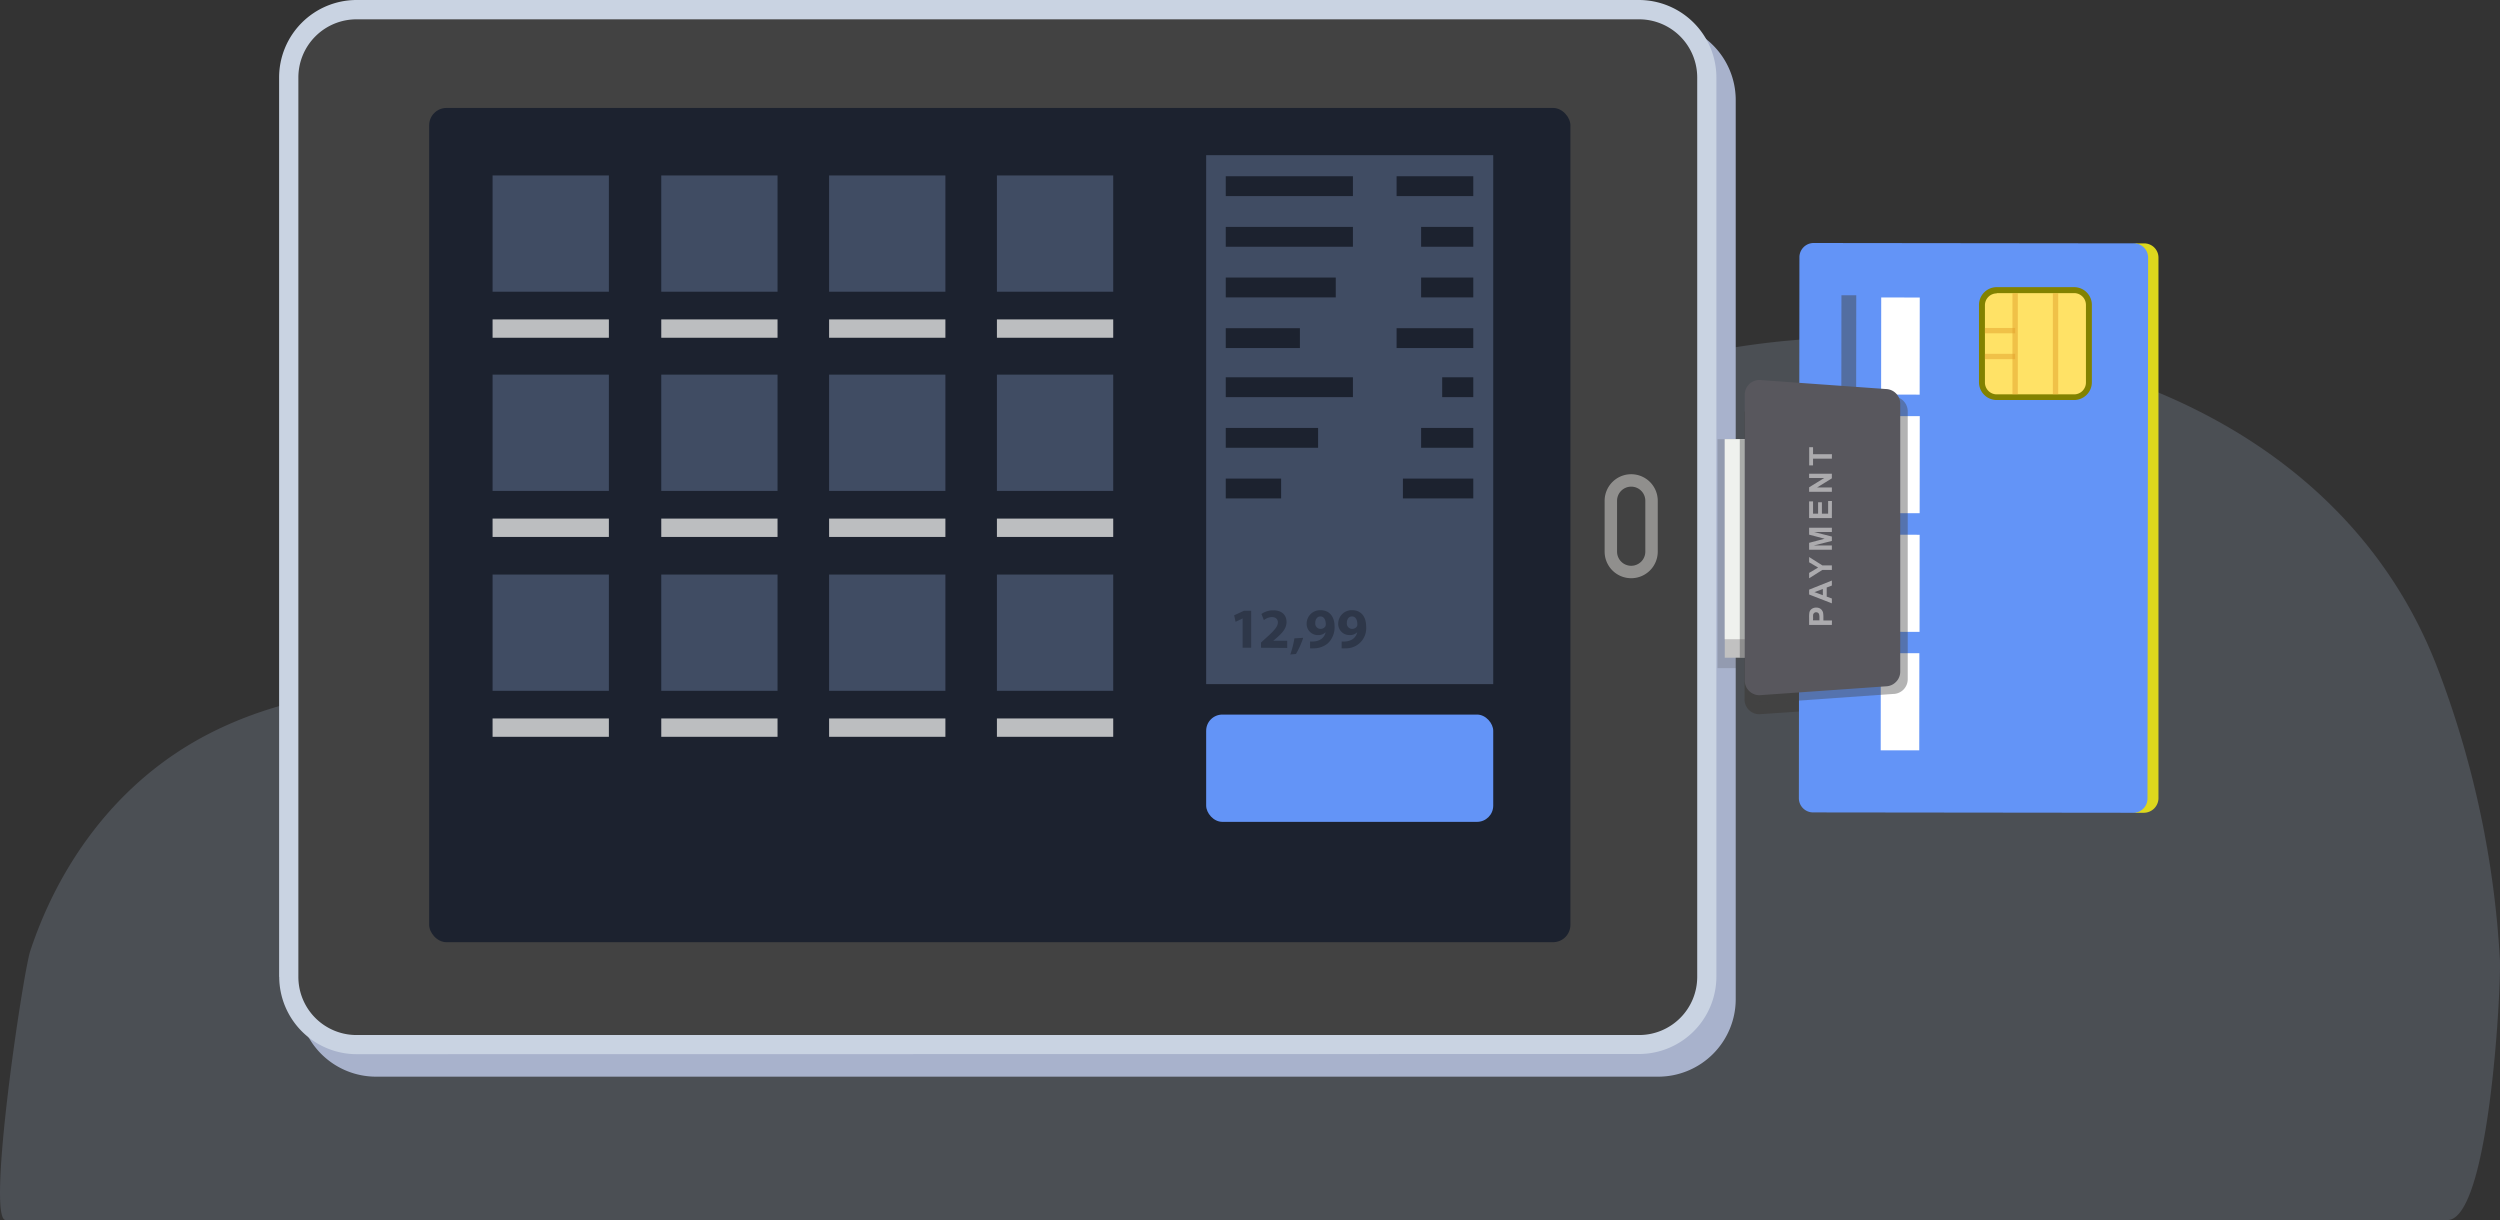 <svg xmlns="http://www.w3.org/2000/svg" viewBox="0 0 688.07 335.8"><rect x="0" y="0" width="688.07" height="335.8" fill="#333333" stroke="none"/><defs><style>.cls-1{isolation:isolate;}.cls-2{opacity:0.22;}.cls-3{fill:#a0b0c8;}.cls-11,.cls-21,.cls-4{fill:#424242;}.cls-5{fill:#a8b2cc;}.cls-6{fill:#c9d3e2;}.cls-7{fill:#1c222f;}.cls-8{fill:#404c63;}.cls-9{fill:#6394f7;}.cls-10{fill:#bcbec0;}.cls-11,.cls-21,.cls-22{mix-blend-mode:multiply;}.cls-11{opacity:0.2;}.cls-12{fill:#ddd81d;}.cls-13{fill:#ffe266;}.cls-14{fill:#828200;}.cls-15{fill:#383639;stroke:#e2a02b;stroke-width:1.47px;}.cls-15,.cls-24{stroke-miterlimit:10;}.cls-15,.cls-17{opacity:0.5;}.cls-16{fill:#fff;}.cls-18{fill:#44474c;}.cls-19{fill:#c1c1c1;}.cls-20{fill:#eff1ee;}.cls-21,.cls-22{opacity:0.4;}.cls-23{fill:#58575d;}.cls-24{fill:none;stroke:#c4c3bf;stroke-width:3.42px;opacity:0.6;}</style></defs><g class="cls-1"><g id="Layer_2" data-name="Layer 2"><g id="Layer_1-2" data-name="Layer 1"><g class="cls-2"><path class="cls-3" d="M1.58,335.8h672c11.59-.05,14.84-64.18,14.46-71.71a265.31,265.31,0,0,0-17.45-80.95c-24.47-62.7-91.92-91.91-163-90.28-43.85,1-87.46,15.11-121.93,39.69-30,21.35-49.46,55.5-86.2,68.73-19.66,7.08-41.63,6.7-62.6,4.16-31.56-3.82-62.3-12.27-94-15.48S77.28,189.34,51,205.63c-21.27,13.2-35.36,34-42.67,56.09C6.28,268-3.84,335.8,1.58,335.8Z"/></g><path class="cls-4" d="M526.32,116.18a4.06,4.06,0,0,0-4.05-4.05l-36.4-2.49c-2.24,0-5.72,1.94-5.72,4.17v78.77a4.06,4.06,0,0,0,4.05,4L522.27,194a4.05,4.05,0,0,0,4.05-4Z"/><path class="cls-5" d="M82.17,275.06a21.34,21.34,0,0,0,21.28,21.27l353,0A21.35,21.35,0,0,0,477.72,275l0-247.54A21.35,21.35,0,0,0,456.41,6.19l-353,0A21.33,21.33,0,0,0,82.14,27.51l0,247.55Z"/><path class="cls-4" d="M469.73,21.27c0-10.28-8.36-18.09-18.64-18.09l-353-.5A18.65,18.65,0,0,0,79.46,21.32l0,247.54A18.66,18.66,0,0,0,98.13,287.5l353,0a18.67,18.67,0,0,0,18.63-18.64Z"/><path class="cls-6" d="M82.12,268.86l0-247.54a16,16,0,0,1,16-16l353,0a16,16,0,0,1,16,16l0,247.55a16,16,0,0,1-16,16l-353,0a16,16,0,0,1-16-16Zm-5.27,0a21.35,21.35,0,0,0,21.28,21.28l353-.05a21.33,21.33,0,0,0,21.27-21.27l0-247.55A21.35,21.35,0,0,0,451.09,0l-353,0A21.34,21.34,0,0,0,76.82,21.32l0,247.54Z"/><rect class="cls-7" x="118.12" y="29.71" width="314.1" height="229.61" rx="4.77"/><rect class="cls-8" x="331.97" y="42.71" width="79.01" height="145.58"/><rect class="cls-9" x="331.97" y="196.67" width="79.01" height="29.53" rx="4.46"/><rect class="cls-8" x="274.38" y="48.29" width="32.01" height="32"/><rect class="cls-8" x="228.19" y="48.29" width="32.01" height="32"/><rect class="cls-8" x="182" y="48.29" width="32" height="32"/><rect class="cls-8" x="135.57" y="48.29" width="32.01" height="32"/><rect class="cls-8" x="274.38" y="103.11" width="32.01" height="32"/><rect class="cls-8" x="228.19" y="103.11" width="32.01" height="32"/><rect class="cls-8" x="182" y="103.11" width="32" height="32"/><rect class="cls-8" x="135.57" y="103.11" width="32.01" height="32"/><rect class="cls-8" x="274.38" y="158.13" width="32.01" height="32"/><rect class="cls-8" x="228.19" y="158.13" width="32.01" height="32"/><rect class="cls-8" x="182" y="158.13" width="32" height="32"/><rect class="cls-8" x="135.57" y="158.13" width="32.01" height="32"/><rect class="cls-10" x="274.38" y="87.91" width="32.01" height="5.05"/><rect class="cls-10" x="228.19" y="87.91" width="32.01" height="5.05"/><rect class="cls-10" x="182" y="87.91" width="32" height="5.05"/><rect class="cls-10" x="135.57" y="87.91" width="32.01" height="5.05"/><rect class="cls-10" x="274.38" y="142.73" width="32.01" height="5.05"/><rect class="cls-10" x="228.19" y="142.73" width="32.01" height="5.05"/><rect class="cls-10" x="182" y="142.73" width="32" height="5.05"/><rect class="cls-10" x="135.57" y="142.73" width="32.01" height="5.05"/><rect class="cls-10" x="274.38" y="197.74" width="32.01" height="5.05"/><rect class="cls-10" x="228.19" y="197.74" width="32.01" height="5.05"/><rect class="cls-10" x="182" y="197.74" width="32" height="5.05"/><rect class="cls-10" x="135.57" y="197.74" width="32.01" height="5.05"/><rect class="cls-7" x="337.36" y="48.51" width="35" height="5.46"/><rect class="cls-7" x="384.38" y="48.51" width="21.11" height="5.46"/><rect class="cls-7" x="337.36" y="62.45" width="35" height="5.46"/><rect class="cls-7" x="391.13" y="62.45" width="14.36" height="5.46"/><rect class="cls-7" x="337.36" y="76.39" width="30.28" height="5.46"/><rect class="cls-7" x="391.13" y="76.39" width="14.36" height="5.46"/><rect class="cls-7" x="337.36" y="90.33" width="20.41" height="5.46"/><rect class="cls-7" x="384.38" y="90.33" width="21.11" height="5.46"/><rect class="cls-7" x="337.36" y="103.84" width="35" height="5.46"/><rect class="cls-7" x="396.93" y="103.84" width="8.56" height="5.46"/><rect class="cls-7" x="337.36" y="117.78" width="25.42" height="5.46"/><rect class="cls-7" x="391.13" y="117.78" width="14.36" height="5.46"/><rect class="cls-7" x="337.36" y="131.72" width="15.24" height="5.46"/><rect class="cls-7" x="386.12" y="131.72" width="19.37" height="5.46"/><rect class="cls-11" x="472.71" y="120.88" width="5.09" height="63.01"/><path class="cls-12" d="M594.07,70.89V219.8a4.05,4.05,0,0,1-4.07,3.9h-3.3a3.91,3.91,0,0,0,3.91-3.9l.16-148.9a3.92,3.92,0,0,0-3.9-3.91h3.3A3.91,3.91,0,0,1,594.07,70.89Z"/><path class="cls-9" d="M591.05,219.8a3.91,3.91,0,0,1-3.91,3.9L499,223.6a3.91,3.91,0,0,1-3.9-3.91l.15-148.91a3.93,3.93,0,0,1,3.91-3.9l88.16.1a3.92,3.92,0,0,1,3.9,3.91Z"/><path class="cls-13" d="M549.53,109.28a4.08,4.08,0,0,1-4.06-4.07l0-21.29a4.07,4.07,0,0,1,4.07-4.07l21.3,0A4.1,4.1,0,0,1,574.93,84l0,21.29a4.07,4.07,0,0,1-4.07,4.06Z"/><path class="cls-14" d="M549.56,80.67h0l21.3,0A3.26,3.26,0,0,1,574.11,84l0,21.29a3.26,3.26,0,0,1-3.25,3.25h0l-21.29,0a3.26,3.26,0,0,1-3.26-3.25l0-21.29a3.26,3.26,0,0,1,3.25-3.25Zm0-1.64h0a4.9,4.9,0,0,0-4.89,4.89l0,21.29a4.89,4.89,0,0,0,4.88,4.89l21.3,0a4.9,4.9,0,0,0,4.89-4.88l0-21.29a4.89,4.89,0,0,0-4.88-4.9l-21.3,0Z"/><path class="cls-15" d="M574.09,98.19h0Z"/><path class="cls-15" d="M565.74,108.52l0-27.8Z"/><path class="cls-15" d="M554.62,108.51l0-27.8Z"/><path class="cls-15" d="M554.63,98.12l-8.34,0Z"/><path class="cls-15" d="M554.64,91,546.3,91Z"/><path class="cls-15" d="M574.1,91.07h0Z"/><rect class="cls-16" x="509.61" y="187.86" width="26.73" height="10.61" transform="translate(329.23 715.92) rotate(-89.94)"/><rect class="cls-16" x="509.64" y="155.23" width="26.72" height="10.61" transform="translate(361.94 683.37) rotate(-89.94)"/><rect class="cls-16" x="509.68" y="122.58" width="26.72" height="10.61" transform="translate(394.53 650.77) rotate(-89.93)"/><rect class="cls-16" x="509.71" y="89.94" width="26.73" height="10.61" transform="translate(427.26 618.22) rotate(-89.94)"/><g class="cls-17"><rect class="cls-18" x="487.3" y="100.76" width="43.05" height="4.08" transform="translate(405.5 611.51) rotate(-89.94)"/></g><g class="cls-17"><rect class="cls-18" x="506.75" y="128.19" width="4.08" height="18.56"/></g><rect class="cls-19" x="474.7" y="120.88" width="8.91" height="60.14"/><rect class="cls-20" x="474.7" y="120.88" width="8.91" height="55.05"/><rect class="cls-21" x="478.84" y="120.88" width="8.91" height="60.14"/><g class="cls-22"><path class="cls-23" d="M486.23,192a2.61,2.61,0,0,1-2.57-2.62V110.65a2.61,2.61,0,0,1,2.61-2.62l34.64,2.49a2.65,2.65,0,0,1,2.72,2.62v73.78a2.62,2.62,0,0,1-2.62,2.62Z"/><path class="cls-4" d="M486.2,109.46,520.81,112h.2a1.19,1.19,0,0,1,1.19,1.19v73.78a1.19,1.19,0,0,1-1.19,1.19h-.2L486.2,190.6a1.19,1.19,0,0,1-1.11-1.19V110.65a1.19,1.19,0,0,1,1.11-1.19Zm.07-2.86a4.05,4.05,0,0,0-4,4.05v78.76a4.05,4.05,0,0,0,4,4.05L521,191a4.06,4.06,0,0,0,4.06-4.05V113.14a4.06,4.06,0,0,0-4.06-4l-34.74-2.49Z"/></g><path class="cls-23" d="M523,111.07a4.06,4.06,0,0,0-4-4l-34.74-2.49a4.06,4.06,0,0,0-4.06,4v78.76a4.05,4.05,0,0,0,4.06,4L519,188.9a4.06,4.06,0,0,0,4-4.05Z"/><g class="cls-17"><path class="cls-16" d="M504.18,172h-6.26v-2a7.6,7.6,0,0,1,.09-1.5,1.64,1.64,0,0,1,.62-.9,2,2,0,0,1,1.22-.37,2.07,2.07,0,0,1,1,.21,1.69,1.69,0,0,1,.61.54,1.81,1.81,0,0,1,.3.65,7.18,7.18,0,0,1,.09,1.31v.83h2.36Zm-5.2-1.26h1.78v-.69a3.4,3.4,0,0,0-.1-1,.82.82,0,0,0-.8-.54.79.79,0,0,0-.56.2.86.86,0,0,0-.28.51,6,6,0,0,0,0,.91Z"/><path class="cls-16" d="M504.18,159.78v1.38l-1.42.54v2.51l1.42.51v1.34l-6.26-2.44v-1.33Zm-2.48,2.33-2.32.86,2.32.85Z"/><path class="cls-16" d="M504.18,156.87h-2.63l-3.63,2.29v-1.48l2.48-1.47-2.48-1.45v-1.45l3.64,2.3h2.62Z"/><path class="cls-16" d="M504.18,151.3h-6.26v-1.9l4.27-1.13-4.27-1.12v-1.9h6.26v1.17h-4.93l4.93,1.25v1.21l-4.93,1.24h4.93Z"/><path class="cls-16" d="M504.18,142.59h-6.26V138H499v3.38h1.39v-3.14h1.05v3.14h1.71v-3.5h1.05Z"/><path class="cls-16" d="M504.18,135.35h-6.26v-1.23l4.18-2.57h-4.18v-1.17h6.26v1.27l-4.08,2.52h4.08Z"/><path class="cls-16" d="M504.18,126.23H499v1.86h-1.06v-5H499V125h5.2Z"/></g><path class="cls-24" d="M454.55,151.83a5.6,5.6,0,0,1-5.6,5.6h0a5.6,5.6,0,0,1-5.6-5.6v-14a5.6,5.6,0,0,1,5.6-5.6h0a5.6,5.6,0,0,1,5.6,5.6Z"/><g class="cls-17"><path class="cls-7" d="M342,170.21h0l-1.94.93-.39-1.79,2.69-1.25h2v10.18H342Z"/><path class="cls-7" d="M347.06,178.28v-1.44l1.31-1.19c2.23-2,3.31-3.13,3.34-4.33,0-.82-.5-1.48-1.68-1.48a3.7,3.7,0,0,0-2.17.84l-.68-1.7a5.65,5.65,0,0,1,3.34-1c2.3,0,3.57,1.34,3.57,3.19s-1.24,3.07-2.71,4.39l-.94.78v0h3.84v2Z"/><path class="cls-7" d="M355.12,180.14a25.93,25.93,0,0,0,1.13-4.45l2.43-.15a22.06,22.06,0,0,1-2,4.46Z"/><path class="cls-7" d="M360.57,176.55a4.37,4.37,0,0,0,1,0,4.1,4.1,0,0,0,2-.62,3.17,3.17,0,0,0,1.28-1.88l-.05,0a2.67,2.67,0,0,1-2,.74,3.07,3.07,0,0,1-3.18-3.18,3.71,3.71,0,0,1,3.84-3.67c2.61,0,3.85,2,3.85,4.39a6.05,6.05,0,0,1-1.79,4.68,6,6,0,0,1-3.88,1.43,9.64,9.64,0,0,1-1.08,0Zm1.44-5.1a1.45,1.45,0,0,0,1.44,1.63,1.52,1.52,0,0,0,1.32-.68,1.18,1.18,0,0,0,.12-.59c0-1.08-.41-2.15-1.49-2.15C362.59,169.66,362,170.38,362,171.45Z"/><path class="cls-7" d="M369.26,176.55a4.37,4.37,0,0,0,1,0,4.1,4.1,0,0,0,2-.62,3.2,3.2,0,0,0,1.28-1.88l-.05,0a2.67,2.67,0,0,1-2,.74,3.07,3.07,0,0,1-3.18-3.18,3.71,3.71,0,0,1,3.84-3.67c2.61,0,3.85,2,3.85,4.39a5.54,5.54,0,0,1-5.67,6.11,9.64,9.64,0,0,1-1.08,0Zm1.44-5.1a1.45,1.45,0,0,0,1.44,1.63,1.52,1.52,0,0,0,1.32-.68,1.18,1.18,0,0,0,.12-.59c0-1.08-.41-2.15-1.49-2.15C371.28,169.66,370.68,170.38,370.7,171.45Z"/></g></g></g></g></svg>